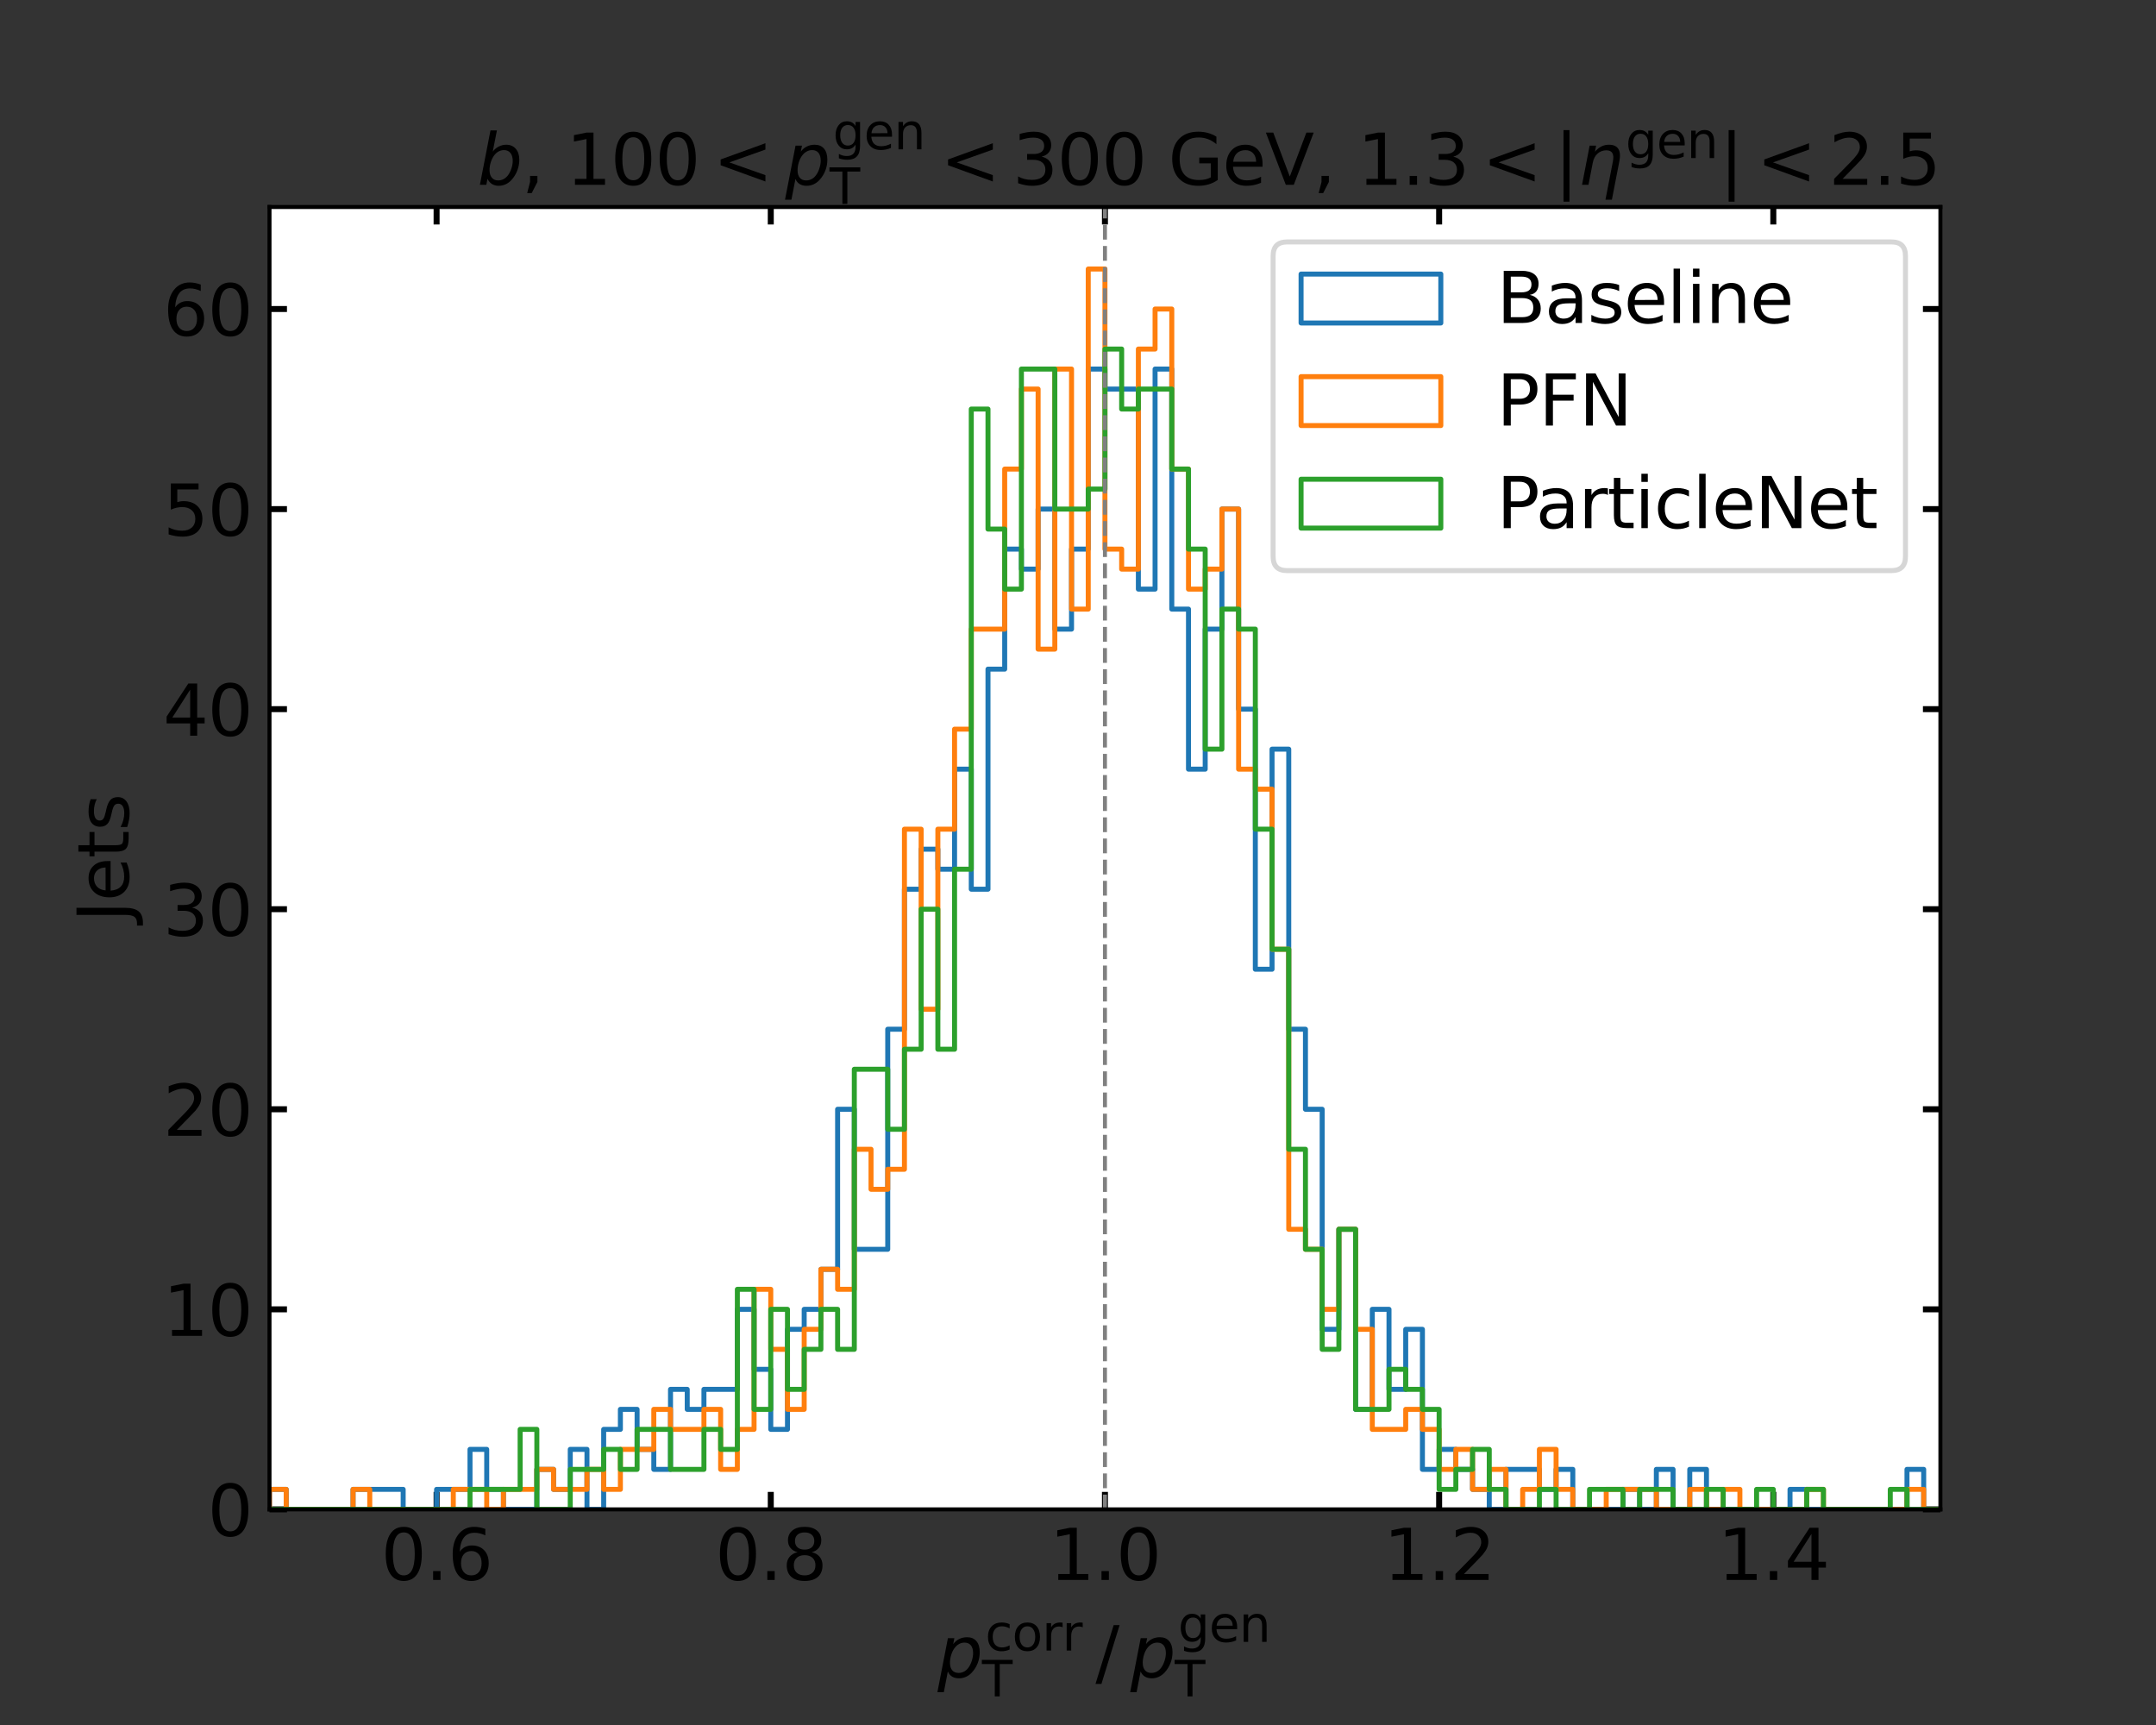 <?xml version="1.0" encoding="utf-8" standalone="no"?>
<!DOCTYPE svg PUBLIC "-//W3C//DTD SVG 1.1//EN"
  "http://www.w3.org/Graphics/SVG/1.1/DTD/svg11.dtd">
<svg xmlns:xlink="http://www.w3.org/1999/xlink" width="432pt" height="345.6pt" viewBox="0 0 432 345.6" xmlns="http://www.w3.org/2000/svg" version="1.1">
 <rect x="0" y="0" width="432" height="345.6" fill="#333333" stroke="none"/>
 <defs>
  <style type="text/css">*{stroke-linejoin: round; stroke-linecap: butt}</style>
 </defs>
 <g id="figure_1">
  <g id="patch_1">
   <path d="M 0 345.6 
L 432 345.6 
L 432 0 
L 0 0 
L 0 345.6 
z
" style="fill: none"/>
  </g>
  <g id="axes_1">
   <g id="patch_2">
    <path d="M 54 302.4 
L 388.8 302.4 
L 388.8 41.472 
L 54 41.472 
z
" style="fill: #ffffff"/>
   </g>
   <g id="matplotlib.axis_1">
    <g id="xtick_1">
     <g id="line2d_1">
      <defs>
       <path id="m2e50bcf738" d="M 0 0 
L 0 -3.5 
" style="stroke: #000000; stroke-width: 1.2"/>
      </defs>
      <g>
       <use xlink:href="#m2e50bcf738" x="87.48" y="302.4" style="stroke: #000000; stroke-width: 1.2"/>
      </g>
     </g>
     <g id="line2d_2">
      <defs>
       <path id="m02fdd48f7b" d="M 0 0 
L 0 3.5 
" style="stroke: #000000; stroke-width: 1.2"/>
      </defs>
      <g>
       <use xlink:href="#m02fdd48f7b" x="87.48" y="41.472" style="stroke: #000000; stroke-width: 1.2"/>
      </g>
     </g>
     <g id="text_1">
      <!-- 0.6 -->
      <g transform="translate(76.348 316.538)scale(0.14 -0.14)">
       <defs>
        <path id="DejaVuSans-30" d="M 2034 4250 
Q 1547 4250 1301 3770 
Q 1056 3291 1056 2328 
Q 1056 1369 1301 889 
Q 1547 409 2034 409 
Q 2525 409 2770 889 
Q 3016 1369 3016 2328 
Q 3016 3291 2770 3770 
Q 2525 4250 2034 4250 
z
M 2034 4750 
Q 2819 4750 3233 4129 
Q 3647 3509 3647 2328 
Q 3647 1150 3233 529 
Q 2819 -91 2034 -91 
Q 1250 -91 836 529 
Q 422 1150 422 2328 
Q 422 3509 836 4129 
Q 1250 4750 2034 4750 
z
" transform="scale(0.016)"/>
        <path id="DejaVuSans-2e" d="M 684 794 
L 1344 794 
L 1344 0 
L 684 0 
L 684 794 
z
" transform="scale(0.016)"/>
        <path id="DejaVuSans-36" d="M 2113 2584 
Q 1688 2584 1439 2293 
Q 1191 2003 1191 1497 
Q 1191 994 1439 701 
Q 1688 409 2113 409 
Q 2538 409 2786 701 
Q 3034 994 3034 1497 
Q 3034 2003 2786 2293 
Q 2538 2584 2113 2584 
z
M 3366 4563 
L 3366 3988 
Q 3128 4100 2886 4159 
Q 2644 4219 2406 4219 
Q 1781 4219 1451 3797 
Q 1122 3375 1075 2522 
Q 1259 2794 1537 2939 
Q 1816 3084 2150 3084 
Q 2853 3084 3261 2657 
Q 3669 2231 3669 1497 
Q 3669 778 3244 343 
Q 2819 -91 2113 -91 
Q 1303 -91 875 529 
Q 447 1150 447 2328 
Q 447 3434 972 4092 
Q 1497 4750 2381 4750 
Q 2619 4750 2861 4703 
Q 3103 4656 3366 4563 
z
" transform="scale(0.016)"/>
       </defs>
       <use xlink:href="#DejaVuSans-30"/>
       <use xlink:href="#DejaVuSans-2e" x="63.623"/>
       <use xlink:href="#DejaVuSans-36" x="95.41"/>
      </g>
     </g>
    </g>
    <g id="xtick_2">
     <g id="line2d_3">
      <g>
       <use xlink:href="#m2e50bcf738" x="154.44" y="302.4" style="stroke: #000000; stroke-width: 1.2"/>
      </g>
     </g>
     <g id="line2d_4">
      <g>
       <use xlink:href="#m02fdd48f7b" x="154.44" y="41.472" style="stroke: #000000; stroke-width: 1.2"/>
      </g>
     </g>
     <g id="text_2">
      <!-- 0.8 -->
      <g transform="translate(143.308 316.538)scale(0.14 -0.14)">
       <defs>
        <path id="DejaVuSans-38" d="M 2034 2216 
Q 1584 2216 1326 1975 
Q 1069 1734 1069 1313 
Q 1069 891 1326 650 
Q 1584 409 2034 409 
Q 2484 409 2743 651 
Q 3003 894 3003 1313 
Q 3003 1734 2745 1975 
Q 2488 2216 2034 2216 
z
M 1403 2484 
Q 997 2584 770 2862 
Q 544 3141 544 3541 
Q 544 4100 942 4425 
Q 1341 4750 2034 4750 
Q 2731 4750 3128 4425 
Q 3525 4100 3525 3541 
Q 3525 3141 3298 2862 
Q 3072 2584 2669 2484 
Q 3125 2378 3379 2068 
Q 3634 1759 3634 1313 
Q 3634 634 3220 271 
Q 2806 -91 2034 -91 
Q 1263 -91 848 271 
Q 434 634 434 1313 
Q 434 1759 690 2068 
Q 947 2378 1403 2484 
z
M 1172 3481 
Q 1172 3119 1398 2916 
Q 1625 2713 2034 2713 
Q 2441 2713 2670 2916 
Q 2900 3119 2900 3481 
Q 2900 3844 2670 4047 
Q 2441 4250 2034 4250 
Q 1625 4250 1398 4047 
Q 1172 3844 1172 3481 
z
" transform="scale(0.016)"/>
       </defs>
       <use xlink:href="#DejaVuSans-30"/>
       <use xlink:href="#DejaVuSans-2e" x="63.623"/>
       <use xlink:href="#DejaVuSans-38" x="95.41"/>
      </g>
     </g>
    </g>
    <g id="xtick_3">
     <g id="line2d_5">
      <g>
       <use xlink:href="#m2e50bcf738" x="221.4" y="302.4" style="stroke: #000000; stroke-width: 1.2"/>
      </g>
     </g>
     <g id="line2d_6">
      <g>
       <use xlink:href="#m02fdd48f7b" x="221.4" y="41.472" style="stroke: #000000; stroke-width: 1.2"/>
      </g>
     </g>
     <g id="text_3">
      <!-- 1.0 -->
      <g transform="translate(210.268 316.538)scale(0.14 -0.14)">
       <defs>
        <path id="DejaVuSans-31" d="M 794 531 
L 1825 531 
L 1825 4091 
L 703 3866 
L 703 4441 
L 1819 4666 
L 2450 4666 
L 2450 531 
L 3481 531 
L 3481 0 
L 794 0 
L 794 531 
z
" transform="scale(0.016)"/>
       </defs>
       <use xlink:href="#DejaVuSans-31"/>
       <use xlink:href="#DejaVuSans-2e" x="63.623"/>
       <use xlink:href="#DejaVuSans-30" x="95.41"/>
      </g>
     </g>
    </g>
    <g id="xtick_4">
     <g id="line2d_7">
      <g>
       <use xlink:href="#m2e50bcf738" x="288.36" y="302.4" style="stroke: #000000; stroke-width: 1.2"/>
      </g>
     </g>
     <g id="line2d_8">
      <g>
       <use xlink:href="#m02fdd48f7b" x="288.36" y="41.472" style="stroke: #000000; stroke-width: 1.2"/>
      </g>
     </g>
     <g id="text_4">
      <!-- 1.2 -->
      <g transform="translate(277.228 316.538)scale(0.14 -0.14)">
       <defs>
        <path id="DejaVuSans-32" d="M 1228 531 
L 3431 531 
L 3431 0 
L 469 0 
L 469 531 
Q 828 903 1448 1529 
Q 2069 2156 2228 2338 
Q 2531 2678 2651 2914 
Q 2772 3150 2772 3378 
Q 2772 3750 2511 3984 
Q 2250 4219 1831 4219 
Q 1534 4219 1204 4116 
Q 875 4013 500 3803 
L 500 4441 
Q 881 4594 1212 4672 
Q 1544 4750 1819 4750 
Q 2544 4750 2975 4387 
Q 3406 4025 3406 3419 
Q 3406 3131 3298 2873 
Q 3191 2616 2906 2266 
Q 2828 2175 2409 1742 
Q 1991 1309 1228 531 
z
" transform="scale(0.016)"/>
       </defs>
       <use xlink:href="#DejaVuSans-31"/>
       <use xlink:href="#DejaVuSans-2e" x="63.623"/>
       <use xlink:href="#DejaVuSans-32" x="95.41"/>
      </g>
     </g>
    </g>
    <g id="xtick_5">
     <g id="line2d_9">
      <g>
       <use xlink:href="#m2e50bcf738" x="355.32" y="302.4" style="stroke: #000000; stroke-width: 1.2"/>
      </g>
     </g>
     <g id="line2d_10">
      <g>
       <use xlink:href="#m02fdd48f7b" x="355.32" y="41.472" style="stroke: #000000; stroke-width: 1.2"/>
      </g>
     </g>
     <g id="text_5">
      <!-- 1.4 -->
      <g transform="translate(344.188 316.538)scale(0.14 -0.14)">
       <defs>
        <path id="DejaVuSans-34" d="M 2419 4116 
L 825 1625 
L 2419 1625 
L 2419 4116 
z
M 2253 4666 
L 3047 4666 
L 3047 1625 
L 3713 1625 
L 3713 1100 
L 3047 1100 
L 3047 0 
L 2419 0 
L 2419 1100 
L 313 1100 
L 313 1709 
L 2253 4666 
z
" transform="scale(0.016)"/>
       </defs>
       <use xlink:href="#DejaVuSans-31"/>
       <use xlink:href="#DejaVuSans-2e" x="63.623"/>
       <use xlink:href="#DejaVuSans-34" x="95.41"/>
      </g>
     </g>
    </g>
    <g id="text_6">
     <!-- $p_\mathrm{T}^\mathrm{corr}\//\/p_\mathrm{T}^\mathrm{gen}$ -->
     <g transform="translate(187.87 336.049)scale(0.14 -0.14)">
      <defs>
       <path id="DejaVuSans-Oblique-70" d="M 3175 2156 
Q 3175 2616 2975 2859 
Q 2775 3103 2400 3103 
Q 2144 3103 1911 2972 
Q 1678 2841 1497 2591 
Q 1319 2344 1212 1994 
Q 1106 1644 1106 1300 
Q 1106 863 1306 627 
Q 1506 391 1875 391 
Q 2147 391 2380 519 
Q 2613 647 2778 891 
Q 2956 1147 3065 1494 
Q 3175 1841 3175 2156 
z
M 1394 2969 
Q 1625 3272 1939 3428 
Q 2253 3584 2638 3584 
Q 3175 3584 3472 3232 
Q 3769 2881 3769 2247 
Q 3769 1728 3584 1258 
Q 3400 788 3053 416 
Q 2822 169 2531 39 
Q 2241 -91 1919 -91 
Q 1547 -91 1294 64 
Q 1041 219 916 525 
L 556 -1331 
L -19 -1331 
L 922 3500 
L 1497 3500 
L 1394 2969 
z
" transform="scale(0.016)"/>
       <path id="DejaVuSans-63" d="M 3122 3366 
L 3122 2828 
Q 2878 2963 2633 3030 
Q 2388 3097 2138 3097 
Q 1578 3097 1268 2742 
Q 959 2388 959 1747 
Q 959 1106 1268 751 
Q 1578 397 2138 397 
Q 2388 397 2633 464 
Q 2878 531 3122 666 
L 3122 134 
Q 2881 22 2623 -34 
Q 2366 -91 2075 -91 
Q 1284 -91 818 406 
Q 353 903 353 1747 
Q 353 2603 823 3093 
Q 1294 3584 2113 3584 
Q 2378 3584 2631 3529 
Q 2884 3475 3122 3366 
z
" transform="scale(0.016)"/>
       <path id="DejaVuSans-6f" d="M 1959 3097 
Q 1497 3097 1228 2736 
Q 959 2375 959 1747 
Q 959 1119 1226 758 
Q 1494 397 1959 397 
Q 2419 397 2687 759 
Q 2956 1122 2956 1747 
Q 2956 2369 2687 2733 
Q 2419 3097 1959 3097 
z
M 1959 3584 
Q 2709 3584 3137 3096 
Q 3566 2609 3566 1747 
Q 3566 888 3137 398 
Q 2709 -91 1959 -91 
Q 1206 -91 779 398 
Q 353 888 353 1747 
Q 353 2609 779 3096 
Q 1206 3584 1959 3584 
z
" transform="scale(0.016)"/>
       <path id="DejaVuSans-72" d="M 2631 2963 
Q 2534 3019 2420 3045 
Q 2306 3072 2169 3072 
Q 1681 3072 1420 2755 
Q 1159 2438 1159 1844 
L 1159 0 
L 581 0 
L 581 3500 
L 1159 3500 
L 1159 2956 
Q 1341 3275 1631 3429 
Q 1922 3584 2338 3584 
Q 2397 3584 2469 3576 
Q 2541 3569 2628 3553 
L 2631 2963 
z
" transform="scale(0.016)"/>
       <path id="DejaVuSans-54" d="M -19 4666 
L 3928 4666 
L 3928 4134 
L 2272 4134 
L 2272 0 
L 1638 0 
L 1638 4134 
L -19 4134 
L -19 4666 
z
" transform="scale(0.016)"/>
       <path id="DejaVuSans-2f" d="M 1625 4666 
L 2156 4666 
L 531 -594 
L 0 -594 
L 1625 4666 
z
" transform="scale(0.016)"/>
       <path id="DejaVuSans-67" d="M 2906 1791 
Q 2906 2416 2648 2759 
Q 2391 3103 1925 3103 
Q 1463 3103 1205 2759 
Q 947 2416 947 1791 
Q 947 1169 1205 825 
Q 1463 481 1925 481 
Q 2391 481 2648 825 
Q 2906 1169 2906 1791 
z
M 3481 434 
Q 3481 -459 3084 -895 
Q 2688 -1331 1869 -1331 
Q 1566 -1331 1297 -1286 
Q 1028 -1241 775 -1147 
L 775 -588 
Q 1028 -725 1275 -790 
Q 1522 -856 1778 -856 
Q 2344 -856 2625 -561 
Q 2906 -266 2906 331 
L 2906 616 
Q 2728 306 2450 153 
Q 2172 0 1784 0 
Q 1141 0 747 490 
Q 353 981 353 1791 
Q 353 2603 747 3093 
Q 1141 3584 1784 3584 
Q 2172 3584 2450 3431 
Q 2728 3278 2906 2969 
L 2906 3500 
L 3481 3500 
L 3481 434 
z
" transform="scale(0.016)"/>
       <path id="DejaVuSans-65" d="M 3597 1894 
L 3597 1613 
L 953 1613 
Q 991 1019 1311 708 
Q 1631 397 2203 397 
Q 2534 397 2845 478 
Q 3156 559 3463 722 
L 3463 178 
Q 3153 47 2828 -22 
Q 2503 -91 2169 -91 
Q 1331 -91 842 396 
Q 353 884 353 1716 
Q 353 2575 817 3079 
Q 1281 3584 2069 3584 
Q 2775 3584 3186 3129 
Q 3597 2675 3597 1894 
z
M 3022 2063 
Q 3016 2534 2758 2815 
Q 2500 3097 2075 3097 
Q 1594 3097 1305 2825 
Q 1016 2553 972 2059 
L 3022 2063 
z
" transform="scale(0.016)"/>
       <path id="DejaVuSans-6e" d="M 3513 2113 
L 3513 0 
L 2938 0 
L 2938 2094 
Q 2938 2591 2744 2837 
Q 2550 3084 2163 3084 
Q 1697 3084 1428 2787 
Q 1159 2491 1159 1978 
L 1159 0 
L 581 0 
L 581 3500 
L 1159 3500 
L 1159 2956 
Q 1366 3272 1645 3428 
Q 1925 3584 2291 3584 
Q 2894 3584 3203 3211 
Q 3513 2838 3513 2113 
z
" transform="scale(0.016)"/>
      </defs>
      <use xlink:href="#DejaVuSans-Oblique-70" transform="translate(0 0.052)"/>
      <use xlink:href="#DejaVuSans-63" transform="translate(68.126 38.333)scale(0.7)"/>
      <use xlink:href="#DejaVuSans-6f" transform="translate(106.613 38.333)scale(0.7)"/>
      <use xlink:href="#DejaVuSans-72" transform="translate(149.44 38.333)scale(0.7)"/>
      <use xlink:href="#DejaVuSans-72" transform="translate(178.219 38.333)scale(0.7)"/>
      <use xlink:href="#DejaVuSans-54" transform="translate(63.477 -27.292)scale(0.7)"/>
      <use xlink:href="#DejaVuSans-2f" transform="translate(225.969 0.052)"/>
      <use xlink:href="#DejaVuSans-Oblique-70" transform="translate(275.896 0.052)"/>
      <use xlink:href="#DejaVuSans-67" transform="translate(344.022 50.8)scale(0.7)"/>
      <use xlink:href="#DejaVuSans-65" transform="translate(388.456 50.8)scale(0.7)"/>
      <use xlink:href="#DejaVuSans-6e" transform="translate(431.522 50.8)scale(0.7)"/>
      <use xlink:href="#DejaVuSans-54" transform="translate(339.372 -27.292)scale(0.7)"/>
     </g>
    </g>
   </g>
   <g id="matplotlib.axis_2">
    <g id="ytick_1">
     <g id="line2d_11">
      <defs>
       <path id="me04a7b2b5a" d="M 0 0 
L 3.5 0 
" style="stroke: #000000; stroke-width: 1.2"/>
      </defs>
      <g>
       <use xlink:href="#me04a7b2b5a" x="54" y="302.4" style="stroke: #000000; stroke-width: 1.2"/>
      </g>
     </g>
     <g id="line2d_12">
      <defs>
       <path id="mf724617982" d="M 0 0 
L -3.5 0 
" style="stroke: #000000; stroke-width: 1.2"/>
      </defs>
      <g>
       <use xlink:href="#mf724617982" x="388.8" y="302.4" style="stroke: #000000; stroke-width: 1.2"/>
      </g>
     </g>
     <g id="text_7">
      <!-- 0 -->
      <g transform="translate(41.593 307.719)scale(0.14 -0.14)">
       <use xlink:href="#DejaVuSans-30"/>
      </g>
     </g>
    </g>
    <g id="ytick_2">
     <g id="line2d_13">
      <g>
       <use xlink:href="#me04a7b2b5a" x="54" y="262.319" style="stroke: #000000; stroke-width: 1.2"/>
      </g>
     </g>
     <g id="line2d_14">
      <g>
       <use xlink:href="#mf724617982" x="388.8" y="262.319" style="stroke: #000000; stroke-width: 1.2"/>
      </g>
     </g>
     <g id="text_8">
      <!-- 10 -->
      <g transform="translate(32.685 267.638)scale(0.14 -0.14)">
       <use xlink:href="#DejaVuSans-31"/>
       <use xlink:href="#DejaVuSans-30" x="63.623"/>
      </g>
     </g>
    </g>
    <g id="ytick_3">
     <g id="line2d_15">
      <g>
       <use xlink:href="#me04a7b2b5a" x="54" y="222.238" style="stroke: #000000; stroke-width: 1.2"/>
      </g>
     </g>
     <g id="line2d_16">
      <g>
       <use xlink:href="#mf724617982" x="388.8" y="222.238" style="stroke: #000000; stroke-width: 1.2"/>
      </g>
     </g>
     <g id="text_9">
      <!-- 20 -->
      <g transform="translate(32.685 227.557)scale(0.14 -0.14)">
       <use xlink:href="#DejaVuSans-32"/>
       <use xlink:href="#DejaVuSans-30" x="63.623"/>
      </g>
     </g>
    </g>
    <g id="ytick_4">
     <g id="line2d_17">
      <g>
       <use xlink:href="#me04a7b2b5a" x="54" y="182.157" style="stroke: #000000; stroke-width: 1.2"/>
      </g>
     </g>
     <g id="line2d_18">
      <g>
       <use xlink:href="#mf724617982" x="388.8" y="182.157" style="stroke: #000000; stroke-width: 1.2"/>
      </g>
     </g>
     <g id="text_10">
      <!-- 30 -->
      <g transform="translate(32.685 187.476)scale(0.14 -0.14)">
       <defs>
        <path id="DejaVuSans-33" d="M 2597 2516 
Q 3050 2419 3304 2112 
Q 3559 1806 3559 1356 
Q 3559 666 3084 287 
Q 2609 -91 1734 -91 
Q 1441 -91 1130 -33 
Q 819 25 488 141 
L 488 750 
Q 750 597 1062 519 
Q 1375 441 1716 441 
Q 2309 441 2620 675 
Q 2931 909 2931 1356 
Q 2931 1769 2642 2001 
Q 2353 2234 1838 2234 
L 1294 2234 
L 1294 2753 
L 1863 2753 
Q 2328 2753 2575 2939 
Q 2822 3125 2822 3475 
Q 2822 3834 2567 4026 
Q 2313 4219 1838 4219 
Q 1578 4219 1281 4162 
Q 984 4106 628 3988 
L 628 4550 
Q 988 4650 1302 4700 
Q 1616 4750 1894 4750 
Q 2613 4750 3031 4423 
Q 3450 4097 3450 3541 
Q 3450 3153 3228 2886 
Q 3006 2619 2597 2516 
z
" transform="scale(0.016)"/>
       </defs>
       <use xlink:href="#DejaVuSans-33"/>
       <use xlink:href="#DejaVuSans-30" x="63.623"/>
      </g>
     </g>
    </g>
    <g id="ytick_5">
     <g id="line2d_19">
      <g>
       <use xlink:href="#me04a7b2b5a" x="54" y="142.076" style="stroke: #000000; stroke-width: 1.2"/>
      </g>
     </g>
     <g id="line2d_20">
      <g>
       <use xlink:href="#mf724617982" x="388.8" y="142.076" style="stroke: #000000; stroke-width: 1.2"/>
      </g>
     </g>
     <g id="text_11">
      <!-- 40 -->
      <g transform="translate(32.685 147.394)scale(0.14 -0.14)">
       <use xlink:href="#DejaVuSans-34"/>
       <use xlink:href="#DejaVuSans-30" x="63.623"/>
      </g>
     </g>
    </g>
    <g id="ytick_6">
     <g id="line2d_21">
      <g>
       <use xlink:href="#me04a7b2b5a" x="54" y="101.994" style="stroke: #000000; stroke-width: 1.2"/>
      </g>
     </g>
     <g id="line2d_22">
      <g>
       <use xlink:href="#mf724617982" x="388.8" y="101.994" style="stroke: #000000; stroke-width: 1.2"/>
      </g>
     </g>
     <g id="text_12">
      <!-- 50 -->
      <g transform="translate(32.685 107.313)scale(0.14 -0.14)">
       <defs>
        <path id="DejaVuSans-35" d="M 691 4666 
L 3169 4666 
L 3169 4134 
L 1269 4134 
L 1269 2991 
Q 1406 3038 1543 3061 
Q 1681 3084 1819 3084 
Q 2600 3084 3056 2656 
Q 3513 2228 3513 1497 
Q 3513 744 3044 326 
Q 2575 -91 1722 -91 
Q 1428 -91 1123 -41 
Q 819 9 494 109 
L 494 744 
Q 775 591 1075 516 
Q 1375 441 1709 441 
Q 2250 441 2565 725 
Q 2881 1009 2881 1497 
Q 2881 1984 2565 2268 
Q 2250 2553 1709 2553 
Q 1456 2553 1204 2497 
Q 953 2441 691 2322 
L 691 4666 
z
" transform="scale(0.016)"/>
       </defs>
       <use xlink:href="#DejaVuSans-35"/>
       <use xlink:href="#DejaVuSans-30" x="63.623"/>
      </g>
     </g>
    </g>
    <g id="ytick_7">
     <g id="line2d_23">
      <g>
       <use xlink:href="#me04a7b2b5a" x="54" y="61.913" style="stroke: #000000; stroke-width: 1.2"/>
      </g>
     </g>
     <g id="line2d_24">
      <g>
       <use xlink:href="#mf724617982" x="388.8" y="61.913" style="stroke: #000000; stroke-width: 1.2"/>
      </g>
     </g>
     <g id="text_13">
      <!-- 60 -->
      <g transform="translate(32.685 67.232)scale(0.14 -0.14)">
       <use xlink:href="#DejaVuSans-36"/>
       <use xlink:href="#DejaVuSans-30" x="63.623"/>
      </g>
     </g>
    </g>
    <g id="text_14">
     <!-- Jets -->
     <g transform="translate(25.773 184.699)rotate(-90)scale(0.14 -0.14)">
      <defs>
       <path id="DejaVuSans-4a" d="M 628 4666 
L 1259 4666 
L 1259 325 
Q 1259 -519 939 -900 
Q 619 -1281 -91 -1281 
L -331 -1281 
L -331 -750 
L -134 -750 
Q 284 -750 456 -515 
Q 628 -281 628 325 
L 628 4666 
z
" transform="scale(0.016)"/>
       <path id="DejaVuSans-74" d="M 1172 4494 
L 1172 3500 
L 2356 3500 
L 2356 3053 
L 1172 3053 
L 1172 1153 
Q 1172 725 1289 603 
Q 1406 481 1766 481 
L 2356 481 
L 2356 0 
L 1766 0 
Q 1100 0 847 248 
Q 594 497 594 1153 
L 594 3053 
L 172 3053 
L 172 3500 
L 594 3500 
L 594 4494 
L 1172 4494 
z
" transform="scale(0.016)"/>
       <path id="DejaVuSans-73" d="M 2834 3397 
L 2834 2853 
Q 2591 2978 2328 3040 
Q 2066 3103 1784 3103 
Q 1356 3103 1142 2972 
Q 928 2841 928 2578 
Q 928 2378 1081 2264 
Q 1234 2150 1697 2047 
L 1894 2003 
Q 2506 1872 2764 1633 
Q 3022 1394 3022 966 
Q 3022 478 2636 193 
Q 2250 -91 1575 -91 
Q 1294 -91 989 -36 
Q 684 19 347 128 
L 347 722 
Q 666 556 975 473 
Q 1284 391 1588 391 
Q 1994 391 2212 530 
Q 2431 669 2431 922 
Q 2431 1156 2273 1281 
Q 2116 1406 1581 1522 
L 1381 1569 
Q 847 1681 609 1914 
Q 372 2147 372 2553 
Q 372 3047 722 3315 
Q 1072 3584 1716 3584 
Q 2034 3584 2315 3537 
Q 2597 3491 2834 3397 
z
" transform="scale(0.016)"/>
      </defs>
      <use xlink:href="#DejaVuSans-4a"/>
      <use xlink:href="#DejaVuSans-65" x="29.492"/>
      <use xlink:href="#DejaVuSans-74" x="91.016"/>
      <use xlink:href="#DejaVuSans-73" x="130.225"/>
     </g>
    </g>
   </g>
   <g id="patch_3">
    <path d="M 54 302.4 
L 54 298.392 
L 57.348 298.392 
L 57.348 302.4 
L 70.74 302.4 
L 70.74 298.392 
L 80.784 298.392 
L 80.784 302.4 
L 87.48 302.4 
L 87.48 298.392 
L 94.176 298.392 
L 94.176 290.376 
L 97.524 290.376 
L 97.524 298.392 
L 100.872 298.392 
L 100.872 302.4 
L 107.568 302.4 
L 107.568 294.384 
L 110.916 294.384 
L 110.916 298.392 
L 114.264 298.392 
L 114.264 290.376 
L 117.612 290.376 
L 117.612 302.4 
L 120.96 302.4 
L 120.96 286.368 
L 124.308 286.368 
L 124.308 282.359 
L 127.656 282.359 
L 127.656 290.376 
L 131.004 290.376 
L 131.004 294.384 
L 134.352 294.384 
L 134.352 278.351 
L 137.7 278.351 
L 137.7 282.359 
L 141.048 282.359 
L 141.048 278.351 
L 147.744 278.351 
L 147.744 262.319 
L 151.092 262.319 
L 151.092 274.343 
L 154.44 274.343 
L 154.44 286.368 
L 157.788 286.368 
L 157.788 266.327 
L 161.136 266.327 
L 161.136 262.319 
L 164.484 262.319 
L 164.484 254.303 
L 167.832 254.303 
L 167.832 222.238 
L 171.18 222.238 
L 171.18 250.295 
L 177.876 250.295 
L 177.876 206.205 
L 181.224 206.205 
L 181.224 178.149 
L 184.572 178.149 
L 184.572 170.132 
L 187.92 170.132 
L 187.92 174.14 
L 191.268 174.14 
L 191.268 154.1 
L 194.616 154.1 
L 194.616 178.149 
L 197.964 178.149 
L 197.964 134.059 
L 201.312 134.059 
L 201.312 110.011 
L 204.66 110.011 
L 204.66 114.019 
L 208.008 114.019 
L 208.008 101.994 
L 211.356 101.994 
L 211.356 126.043 
L 214.704 126.043 
L 214.704 110.011 
L 218.052 110.011 
L 218.052 73.938 
L 221.4 73.938 
L 221.4 77.946 
L 228.096 77.946 
L 228.096 118.027 
L 231.444 118.027 
L 231.444 73.938 
L 234.792 73.938 
L 234.792 122.035 
L 238.14 122.035 
L 238.14 154.1 
L 241.488 154.1 
L 241.488 126.043 
L 244.836 126.043 
L 244.836 101.994 
L 248.184 101.994 
L 248.184 142.076 
L 251.532 142.076 
L 251.532 194.181 
L 254.88 194.181 
L 254.88 150.092 
L 258.228 150.092 
L 258.228 206.205 
L 261.576 206.205 
L 261.576 222.238 
L 264.924 222.238 
L 264.924 266.327 
L 268.272 266.327 
L 268.272 246.286 
L 271.62 246.286 
L 271.62 282.359 
L 274.968 282.359 
L 274.968 262.319 
L 278.316 262.319 
L 278.316 278.351 
L 281.664 278.351 
L 281.664 266.327 
L 285.012 266.327 
L 285.012 294.384 
L 288.36 294.384 
L 288.36 290.376 
L 291.708 290.376 
L 291.708 294.384 
L 295.056 294.384 
L 295.056 298.392 
L 298.404 298.392 
L 298.404 302.4 
L 301.752 302.4 
L 301.752 294.384 
L 308.448 294.384 
L 308.448 298.392 
L 311.796 298.392 
L 311.796 294.384 
L 315.144 294.384 
L 315.144 302.4 
L 325.188 302.4 
L 325.188 298.392 
L 328.536 298.392 
L 328.536 302.4 
L 331.884 302.4 
L 331.884 294.384 
L 335.232 294.384 
L 335.232 302.4 
L 338.58 302.4 
L 338.58 294.384 
L 341.928 294.384 
L 341.928 302.4 
L 358.668 302.4 
L 358.668 298.392 
L 362.016 298.392 
L 362.016 302.4 
L 382.104 302.4 
L 382.104 294.384 
L 385.452 294.384 
L 385.452 302.4 
L 388.8 302.4 
L 388.8 302.4 
" clip-path="url(#p47365b17fc)" style="fill: none; stroke: #1f77b4; stroke-linejoin: miter"/>
   </g>
   <g id="patch_4">
    <path d="M 54 302.4 
L 54 298.392 
L 57.348 298.392 
L 57.348 302.4 
L 70.74 302.4 
L 70.74 298.392 
L 74.088 298.392 
L 74.088 302.4 
L 90.828 302.4 
L 90.828 298.392 
L 97.524 298.392 
L 97.524 302.4 
L 100.872 302.4 
L 100.872 298.392 
L 107.568 298.392 
L 107.568 294.384 
L 110.916 294.384 
L 110.916 298.392 
L 117.612 298.392 
L 117.612 294.384 
L 120.96 294.384 
L 120.96 298.392 
L 124.308 298.392 
L 124.308 290.376 
L 131.004 290.376 
L 131.004 282.359 
L 134.352 282.359 
L 134.352 286.368 
L 141.048 286.368 
L 141.048 282.359 
L 144.396 282.359 
L 144.396 294.384 
L 147.744 294.384 
L 147.744 286.368 
L 151.092 286.368 
L 151.092 258.311 
L 154.44 258.311 
L 154.44 270.335 
L 157.788 270.335 
L 157.788 282.359 
L 161.136 282.359 
L 161.136 266.327 
L 164.484 266.327 
L 164.484 254.303 
L 167.832 254.303 
L 167.832 258.311 
L 171.18 258.311 
L 171.18 230.254 
L 174.528 230.254 
L 174.528 238.27 
L 177.876 238.27 
L 177.876 234.262 
L 181.224 234.262 
L 181.224 166.124 
L 184.572 166.124 
L 184.572 202.197 
L 187.92 202.197 
L 187.92 166.124 
L 191.268 166.124 
L 191.268 146.084 
L 194.616 146.084 
L 194.616 126.043 
L 201.312 126.043 
L 201.312 93.978 
L 204.66 93.978 
L 204.66 77.946 
L 208.008 77.946 
L 208.008 130.051 
L 211.356 130.051 
L 211.356 73.938 
L 214.704 73.938 
L 214.704 122.035 
L 218.052 122.035 
L 218.052 53.897 
L 221.4 53.897 
L 221.4 110.011 
L 224.748 110.011 
L 224.748 114.019 
L 228.096 114.019 
L 228.096 69.93 
L 231.444 69.93 
L 231.444 61.913 
L 234.792 61.913 
L 234.792 93.978 
L 238.14 93.978 
L 238.14 118.027 
L 241.488 118.027 
L 241.488 114.019 
L 244.836 114.019 
L 244.836 101.994 
L 248.184 101.994 
L 248.184 154.1 
L 251.532 154.1 
L 251.532 158.108 
L 254.88 158.108 
L 254.88 190.173 
L 258.228 190.173 
L 258.228 246.286 
L 261.576 246.286 
L 261.576 250.295 
L 264.924 250.295 
L 264.924 262.319 
L 268.272 262.319 
L 268.272 246.286 
L 271.62 246.286 
L 271.62 266.327 
L 274.968 266.327 
L 274.968 286.368 
L 281.664 286.368 
L 281.664 282.359 
L 285.012 282.359 
L 285.012 286.368 
L 288.36 286.368 
L 288.36 294.384 
L 291.708 294.384 
L 291.708 290.376 
L 295.056 290.376 
L 295.056 298.392 
L 298.404 298.392 
L 298.404 294.384 
L 301.752 294.384 
L 301.752 302.4 
L 305.1 302.4 
L 305.1 298.392 
L 308.448 298.392 
L 308.448 290.376 
L 311.796 290.376 
L 311.796 298.392 
L 315.144 298.392 
L 315.144 302.4 
L 321.84 302.4 
L 321.84 298.392 
L 331.884 298.392 
L 331.884 302.4 
L 338.58 302.4 
L 338.58 298.392 
L 341.928 298.392 
L 341.928 302.4 
L 345.276 302.4 
L 345.276 298.392 
L 348.624 298.392 
L 348.624 302.4 
L 362.016 302.4 
L 362.016 298.392 
L 365.364 298.392 
L 365.364 302.4 
L 382.104 302.4 
L 382.104 298.392 
L 385.452 298.392 
L 385.452 302.4 
L 388.8 302.4 
L 388.8 302.4 
" clip-path="url(#p47365b17fc)" style="fill: none; stroke: #ff7f0e; stroke-linejoin: miter"/>
   </g>
   <g id="patch_5">
    <path d="M 54 302.4 
L 94.176 302.4 
L 94.176 298.392 
L 104.22 298.392 
L 104.22 286.368 
L 107.568 286.368 
L 107.568 302.4 
L 114.264 302.4 
L 114.264 294.384 
L 120.96 294.384 
L 120.96 290.376 
L 124.308 290.376 
L 124.308 294.384 
L 127.656 294.384 
L 127.656 286.368 
L 134.352 286.368 
L 134.352 294.384 
L 141.048 294.384 
L 141.048 286.368 
L 144.396 286.368 
L 144.396 290.376 
L 147.744 290.376 
L 147.744 258.311 
L 151.092 258.311 
L 151.092 282.359 
L 154.44 282.359 
L 154.44 262.319 
L 157.788 262.319 
L 157.788 278.351 
L 161.136 278.351 
L 161.136 270.335 
L 164.484 270.335 
L 164.484 262.319 
L 167.832 262.319 
L 167.832 270.335 
L 171.18 270.335 
L 171.18 214.222 
L 177.876 214.222 
L 177.876 226.246 
L 181.224 226.246 
L 181.224 210.213 
L 184.572 210.213 
L 184.572 182.157 
L 187.92 182.157 
L 187.92 210.213 
L 191.268 210.213 
L 191.268 174.14 
L 194.616 174.14 
L 194.616 81.954 
L 197.964 81.954 
L 197.964 106.003 
L 201.312 106.003 
L 201.312 118.027 
L 204.66 118.027 
L 204.66 73.938 
L 211.356 73.938 
L 211.356 101.994 
L 218.052 101.994 
L 218.052 97.986 
L 221.4 97.986 
L 221.4 69.93 
L 224.748 69.93 
L 224.748 81.954 
L 228.096 81.954 
L 228.096 77.946 
L 234.792 77.946 
L 234.792 93.978 
L 238.14 93.978 
L 238.14 110.011 
L 241.488 110.011 
L 241.488 150.092 
L 244.836 150.092 
L 244.836 122.035 
L 248.184 122.035 
L 248.184 126.043 
L 251.532 126.043 
L 251.532 166.124 
L 254.88 166.124 
L 254.88 190.173 
L 258.228 190.173 
L 258.228 230.254 
L 261.576 230.254 
L 261.576 250.295 
L 264.924 250.295 
L 264.924 270.335 
L 268.272 270.335 
L 268.272 246.286 
L 271.62 246.286 
L 271.62 282.359 
L 278.316 282.359 
L 278.316 274.343 
L 281.664 274.343 
L 281.664 278.351 
L 285.012 278.351 
L 285.012 282.359 
L 288.36 282.359 
L 288.36 298.392 
L 291.708 298.392 
L 291.708 294.384 
L 295.056 294.384 
L 295.056 290.376 
L 298.404 290.376 
L 298.404 298.392 
L 301.752 298.392 
L 301.752 302.4 
L 308.448 302.4 
L 308.448 298.392 
L 311.796 298.392 
L 311.796 302.4 
L 318.492 302.4 
L 318.492 298.392 
L 325.188 298.392 
L 325.188 302.4 
L 328.536 302.4 
L 328.536 298.392 
L 335.232 298.392 
L 335.232 302.4 
L 341.928 302.4 
L 341.928 298.392 
L 345.276 298.392 
L 345.276 302.4 
L 351.972 302.4 
L 351.972 298.392 
L 355.32 298.392 
L 355.32 302.4 
L 362.016 302.4 
L 362.016 298.392 
L 365.364 298.392 
L 365.364 302.4 
L 378.756 302.4 
L 378.756 298.392 
L 382.104 298.392 
L 382.104 302.4 
L 388.8 302.4 
L 388.8 302.4 
" clip-path="url(#p47365b17fc)" style="fill: none; stroke: #2ca02c; stroke-linejoin: miter"/>
   </g>
   <g id="line2d_25">
    <path d="M 221.4 302.4 
L 221.4 41.472 
" clip-path="url(#p47365b17fc)" style="fill: none; stroke-dasharray: 2.96,1.28; stroke-dashoffset: 0; stroke: #808080; stroke-width: 0.8"/>
   </g>
   <g id="patch_6">
    <path d="M 54 302.4 
L 54 41.472 
" style="fill: none; stroke: #000000; stroke-width: 0.8; stroke-linejoin: miter; stroke-linecap: square"/>
   </g>
   <g id="patch_7">
    <path d="M 388.8 302.4 
L 388.8 41.472 
" style="fill: none; stroke: #000000; stroke-width: 0.8; stroke-linejoin: miter; stroke-linecap: square"/>
   </g>
   <g id="patch_8">
    <path d="M 54 302.4 
L 388.8 302.4 
" style="fill: none; stroke: #000000; stroke-width: 0.8; stroke-linejoin: miter; stroke-linecap: square"/>
   </g>
   <g id="patch_9">
    <path d="M 54 41.472 
L 388.8 41.472 
" style="fill: none; stroke: #000000; stroke-width: 0.8; stroke-linejoin: miter; stroke-linecap: square"/>
   </g>
   <g id="text_15">
    <!-- $b$, $100 &lt; p_\mathrm{T}^\mathrm{gen} &lt; 300$ GeV, $1.3 &lt; |\eta^\mathrm{gen}| &lt; 2.5$ -->
    <g transform="translate(95.64 37.03)scale(0.14 -0.14)">
     <defs>
      <path id="DejaVuSans-Oblique-62" d="M 3169 2138 
Q 3169 2591 2961 2847 
Q 2753 3103 2388 3103 
Q 2122 3103 1889 2973 
Q 1656 2844 1484 2597 
Q 1303 2338 1198 1995 
Q 1094 1653 1094 1313 
Q 1094 881 1298 636 
Q 1503 391 1863 391 
Q 2134 391 2365 517 
Q 2597 644 2772 891 
Q 2950 1147 3059 1487 
Q 3169 1828 3169 2138 
z
M 1381 2969 
Q 1594 3256 1914 3420 
Q 2234 3584 2584 3584 
Q 3122 3584 3439 3221 
Q 3756 2859 3756 2241 
Q 3756 1734 3570 1259 
Q 3384 784 3041 416 
Q 2816 172 2522 40 
Q 2228 -91 1906 -91 
Q 1566 -91 1316 65 
Q 1066 222 909 531 
L 806 0 
L 231 0 
L 1178 4863 
L 1753 4863 
L 1381 2969 
z
" transform="scale(0.016)"/>
      <path id="DejaVuSans-2c" d="M 750 794 
L 1409 794 
L 1409 256 
L 897 -744 
L 494 -744 
L 750 256 
L 750 794 
z
" transform="scale(0.016)"/>
      <path id="DejaVuSans-20" transform="scale(0.016)"/>
      <path id="DejaVuSans-3c" d="M 4684 3150 
L 1459 2003 
L 4684 863 
L 4684 294 
L 678 1747 
L 678 2266 
L 4684 3719 
L 4684 3150 
z
" transform="scale(0.016)"/>
      <path id="DejaVuSans-47" d="M 3809 666 
L 3809 1919 
L 2778 1919 
L 2778 2438 
L 4434 2438 
L 4434 434 
Q 4069 175 3628 42 
Q 3188 -91 2688 -91 
Q 1594 -91 976 548 
Q 359 1188 359 2328 
Q 359 3472 976 4111 
Q 1594 4750 2688 4750 
Q 3144 4750 3555 4637 
Q 3966 4525 4313 4306 
L 4313 3634 
Q 3963 3931 3569 4081 
Q 3175 4231 2741 4231 
Q 1884 4231 1454 3753 
Q 1025 3275 1025 2328 
Q 1025 1384 1454 906 
Q 1884 428 2741 428 
Q 3075 428 3337 486 
Q 3600 544 3809 666 
z
" transform="scale(0.016)"/>
      <path id="DejaVuSans-56" d="M 1831 0 
L 50 4666 
L 709 4666 
L 2188 738 
L 3669 4666 
L 4325 4666 
L 2547 0 
L 1831 0 
z
" transform="scale(0.016)"/>
      <path id="DejaVuSans-7c" d="M 1344 4891 
L 1344 -1509 
L 813 -1509 
L 813 4891 
L 1344 4891 
z
" transform="scale(0.016)"/>
      <path id="DejaVuSans-Oblique-3b7" d="M 3703 2113 
L 3034 -1331 
L 2459 -1331 
L 3125 2094 
Q 3222 2591 3075 2838 
Q 2931 3084 2544 3084 
Q 2078 3084 1750 2788 
Q 1425 2491 1325 1978 
L 941 0 
L 363 0 
L 1044 3500 
L 1622 3500 
L 1516 2956 
Q 1781 3272 2094 3428 
Q 2403 3584 2769 3584 
Q 3372 3584 3609 3213 
Q 3844 2838 3703 2113 
z
" transform="scale(0.016)"/>
     </defs>
     <use xlink:href="#DejaVuSans-Oblique-62" transform="translate(0 0.052)"/>
     <use xlink:href="#DejaVuSans-2c" transform="translate(63.477 0.052)"/>
     <use xlink:href="#DejaVuSans-20" transform="translate(95.264 0.052)"/>
     <use xlink:href="#DejaVuSans-31" transform="translate(127.051 0.052)"/>
     <use xlink:href="#DejaVuSans-30" transform="translate(190.674 0.052)"/>
     <use xlink:href="#DejaVuSans-30" transform="translate(254.297 0.052)"/>
     <use xlink:href="#DejaVuSans-3c" transform="translate(337.402 0.052)"/>
     <use xlink:href="#DejaVuSans-Oblique-70" transform="translate(440.674 0.052)"/>
     <use xlink:href="#DejaVuSans-67" transform="translate(508.8 50.8)scale(0.7)"/>
     <use xlink:href="#DejaVuSans-65" transform="translate(553.234 50.8)scale(0.7)"/>
     <use xlink:href="#DejaVuSans-6e" transform="translate(596.3 50.8)scale(0.7)"/>
     <use xlink:href="#DejaVuSans-54" transform="translate(504.15 -27.292)scale(0.7)"/>
     <use xlink:href="#DejaVuSans-3c" transform="translate(662.882 0.052)"/>
     <use xlink:href="#DejaVuSans-33" transform="translate(766.154 0.052)"/>
     <use xlink:href="#DejaVuSans-30" transform="translate(829.777 0.052)"/>
     <use xlink:href="#DejaVuSans-30" transform="translate(893.4 0.052)"/>
     <use xlink:href="#DejaVuSans-20" transform="translate(957.023 0.052)"/>
     <use xlink:href="#DejaVuSans-47" transform="translate(988.81 0.052)"/>
     <use xlink:href="#DejaVuSans-65" transform="translate(1066.3 0.052)"/>
     <use xlink:href="#DejaVuSans-56" transform="translate(1127.824 0.052)"/>
     <use xlink:href="#DejaVuSans-2c" transform="translate(1196.232 0.052)"/>
     <use xlink:href="#DejaVuSans-20" transform="translate(1228.019 0.052)"/>
     <use xlink:href="#DejaVuSans-31" transform="translate(1259.806 0.052)"/>
     <use xlink:href="#DejaVuSans-2e" transform="translate(1323.429 0.052)"/>
     <use xlink:href="#DejaVuSans-33" transform="translate(1355.216 0.052)"/>
     <use xlink:href="#DejaVuSans-3c" transform="translate(1438.322 0.052)"/>
     <use xlink:href="#DejaVuSans-7c" transform="translate(1541.593 0.052)"/>
     <use xlink:href="#DejaVuSans-Oblique-3b7" transform="translate(1575.285 0.052)"/>
     <use xlink:href="#DejaVuSans-67" transform="translate(1643.313 38.333)scale(0.7)"/>
     <use xlink:href="#DejaVuSans-65" transform="translate(1687.747 38.333)scale(0.7)"/>
     <use xlink:href="#DejaVuSans-6e" transform="translate(1730.813 38.333)scale(0.7)"/>
     <use xlink:href="#DejaVuSans-7c" transform="translate(1777.913 0.052)"/>
     <use xlink:href="#DejaVuSans-3c" transform="translate(1831.087 0.052)"/>
     <use xlink:href="#DejaVuSans-32" transform="translate(1934.358 0.052)"/>
     <use xlink:href="#DejaVuSans-2e" transform="translate(1997.981 0.052)"/>
     <use xlink:href="#DejaVuSans-35" transform="translate(2029.769 0.052)"/>
    </g>
   </g>
   <g id="legend_1">
    <g id="patch_10">
     <path d="M 257.898 114.32 
L 379 114.32 
Q 381.8 114.32 381.8 111.52 
L 381.8 51.272 
Q 381.8 48.472 379 48.472 
L 257.898 48.472 
Q 255.098 48.472 255.098 51.272 
L 255.098 111.52 
Q 255.098 114.32 257.898 114.32 
z
" style="fill: #ffffff; opacity: 0.8; stroke: #cccccc; stroke-linejoin: miter"/>
    </g>
    <g id="patch_11">
     <path d="M 260.698 64.71 
L 288.698 64.71 
L 288.698 54.91 
L 260.698 54.91 
L 260.698 64.71 
z
" style="fill: none; stroke: #1f77b4; stroke-linejoin: miter"/>
    </g>
    <g id="text_16">
     <!-- Baseline -->
     <g transform="translate(299.898 64.71)scale(0.14 -0.14)">
      <defs>
       <path id="DejaVuSans-42" d="M 1259 2228 
L 1259 519 
L 2272 519 
Q 2781 519 3026 730 
Q 3272 941 3272 1375 
Q 3272 1813 3026 2020 
Q 2781 2228 2272 2228 
L 1259 2228 
z
M 1259 4147 
L 1259 2741 
L 2194 2741 
Q 2656 2741 2882 2914 
Q 3109 3088 3109 3444 
Q 3109 3797 2882 3972 
Q 2656 4147 2194 4147 
L 1259 4147 
z
M 628 4666 
L 2241 4666 
Q 2963 4666 3353 4366 
Q 3744 4066 3744 3513 
Q 3744 3084 3544 2831 
Q 3344 2578 2956 2516 
Q 3422 2416 3680 2098 
Q 3938 1781 3938 1306 
Q 3938 681 3513 340 
Q 3088 0 2303 0 
L 628 0 
L 628 4666 
z
" transform="scale(0.016)"/>
       <path id="DejaVuSans-61" d="M 2194 1759 
Q 1497 1759 1228 1600 
Q 959 1441 959 1056 
Q 959 750 1161 570 
Q 1363 391 1709 391 
Q 2188 391 2477 730 
Q 2766 1069 2766 1631 
L 2766 1759 
L 2194 1759 
z
M 3341 1997 
L 3341 0 
L 2766 0 
L 2766 531 
Q 2569 213 2275 61 
Q 1981 -91 1556 -91 
Q 1019 -91 701 211 
Q 384 513 384 1019 
Q 384 1609 779 1909 
Q 1175 2209 1959 2209 
L 2766 2209 
L 2766 2266 
Q 2766 2663 2505 2880 
Q 2244 3097 1772 3097 
Q 1472 3097 1187 3025 
Q 903 2953 641 2809 
L 641 3341 
Q 956 3463 1253 3523 
Q 1550 3584 1831 3584 
Q 2591 3584 2966 3190 
Q 3341 2797 3341 1997 
z
" transform="scale(0.016)"/>
       <path id="DejaVuSans-6c" d="M 603 4863 
L 1178 4863 
L 1178 0 
L 603 0 
L 603 4863 
z
" transform="scale(0.016)"/>
       <path id="DejaVuSans-69" d="M 603 3500 
L 1178 3500 
L 1178 0 
L 603 0 
L 603 3500 
z
M 603 4863 
L 1178 4863 
L 1178 4134 
L 603 4134 
L 603 4863 
z
" transform="scale(0.016)"/>
      </defs>
      <use xlink:href="#DejaVuSans-42"/>
      <use xlink:href="#DejaVuSans-61" x="68.604"/>
      <use xlink:href="#DejaVuSans-73" x="129.883"/>
      <use xlink:href="#DejaVuSans-65" x="181.982"/>
      <use xlink:href="#DejaVuSans-6c" x="243.506"/>
      <use xlink:href="#DejaVuSans-69" x="271.289"/>
      <use xlink:href="#DejaVuSans-6e" x="299.072"/>
      <use xlink:href="#DejaVuSans-65" x="362.451"/>
     </g>
    </g>
    <g id="patch_12">
     <path d="M 260.698 85.259 
L 288.698 85.259 
L 288.698 75.459 
L 260.698 75.459 
L 260.698 85.259 
z
" style="fill: none; stroke: #ff7f0e; stroke-linejoin: miter"/>
    </g>
    <g id="text_17">
     <!-- PFN -->
     <g transform="translate(299.898 85.259)scale(0.14 -0.14)">
      <defs>
       <path id="DejaVuSans-50" d="M 1259 4147 
L 1259 2394 
L 2053 2394 
Q 2494 2394 2734 2622 
Q 2975 2850 2975 3272 
Q 2975 3691 2734 3919 
Q 2494 4147 2053 4147 
L 1259 4147 
z
M 628 4666 
L 2053 4666 
Q 2838 4666 3239 4311 
Q 3641 3956 3641 3272 
Q 3641 2581 3239 2228 
Q 2838 1875 2053 1875 
L 1259 1875 
L 1259 0 
L 628 0 
L 628 4666 
z
" transform="scale(0.016)"/>
       <path id="DejaVuSans-46" d="M 628 4666 
L 3309 4666 
L 3309 4134 
L 1259 4134 
L 1259 2759 
L 3109 2759 
L 3109 2228 
L 1259 2228 
L 1259 0 
L 628 0 
L 628 4666 
z
" transform="scale(0.016)"/>
       <path id="DejaVuSans-4e" d="M 628 4666 
L 1478 4666 
L 3547 763 
L 3547 4666 
L 4159 4666 
L 4159 0 
L 3309 0 
L 1241 3903 
L 1241 0 
L 628 0 
L 628 4666 
z
" transform="scale(0.016)"/>
      </defs>
      <use xlink:href="#DejaVuSans-50"/>
      <use xlink:href="#DejaVuSans-46" x="60.303"/>
      <use xlink:href="#DejaVuSans-4e" x="117.822"/>
     </g>
    </g>
    <g id="patch_13">
     <path d="M 260.698 105.809 
L 288.698 105.809 
L 288.698 96.009 
L 260.698 96.009 
L 260.698 105.809 
z
" style="fill: none; stroke: #2ca02c; stroke-linejoin: miter"/>
    </g>
    <g id="text_18">
     <!-- ParticleNet -->
     <g transform="translate(299.898 105.809)scale(0.14 -0.14)">
      <use xlink:href="#DejaVuSans-50"/>
      <use xlink:href="#DejaVuSans-61" x="55.803"/>
      <use xlink:href="#DejaVuSans-72" x="117.082"/>
      <use xlink:href="#DejaVuSans-74" x="158.195"/>
      <use xlink:href="#DejaVuSans-69" x="197.404"/>
      <use xlink:href="#DejaVuSans-63" x="225.188"/>
      <use xlink:href="#DejaVuSans-6c" x="280.168"/>
      <use xlink:href="#DejaVuSans-65" x="307.951"/>
      <use xlink:href="#DejaVuSans-4e" x="369.475"/>
      <use xlink:href="#DejaVuSans-65" x="444.279"/>
      <use xlink:href="#DejaVuSans-74" x="505.803"/>
     </g>
    </g>
   </g>
  </g>
 </g>
 <defs>
  <clipPath id="p47365b17fc">
   <rect x="54" y="41.472" width="334.8" height="260.928"/>
  </clipPath>
 </defs>
</svg>
